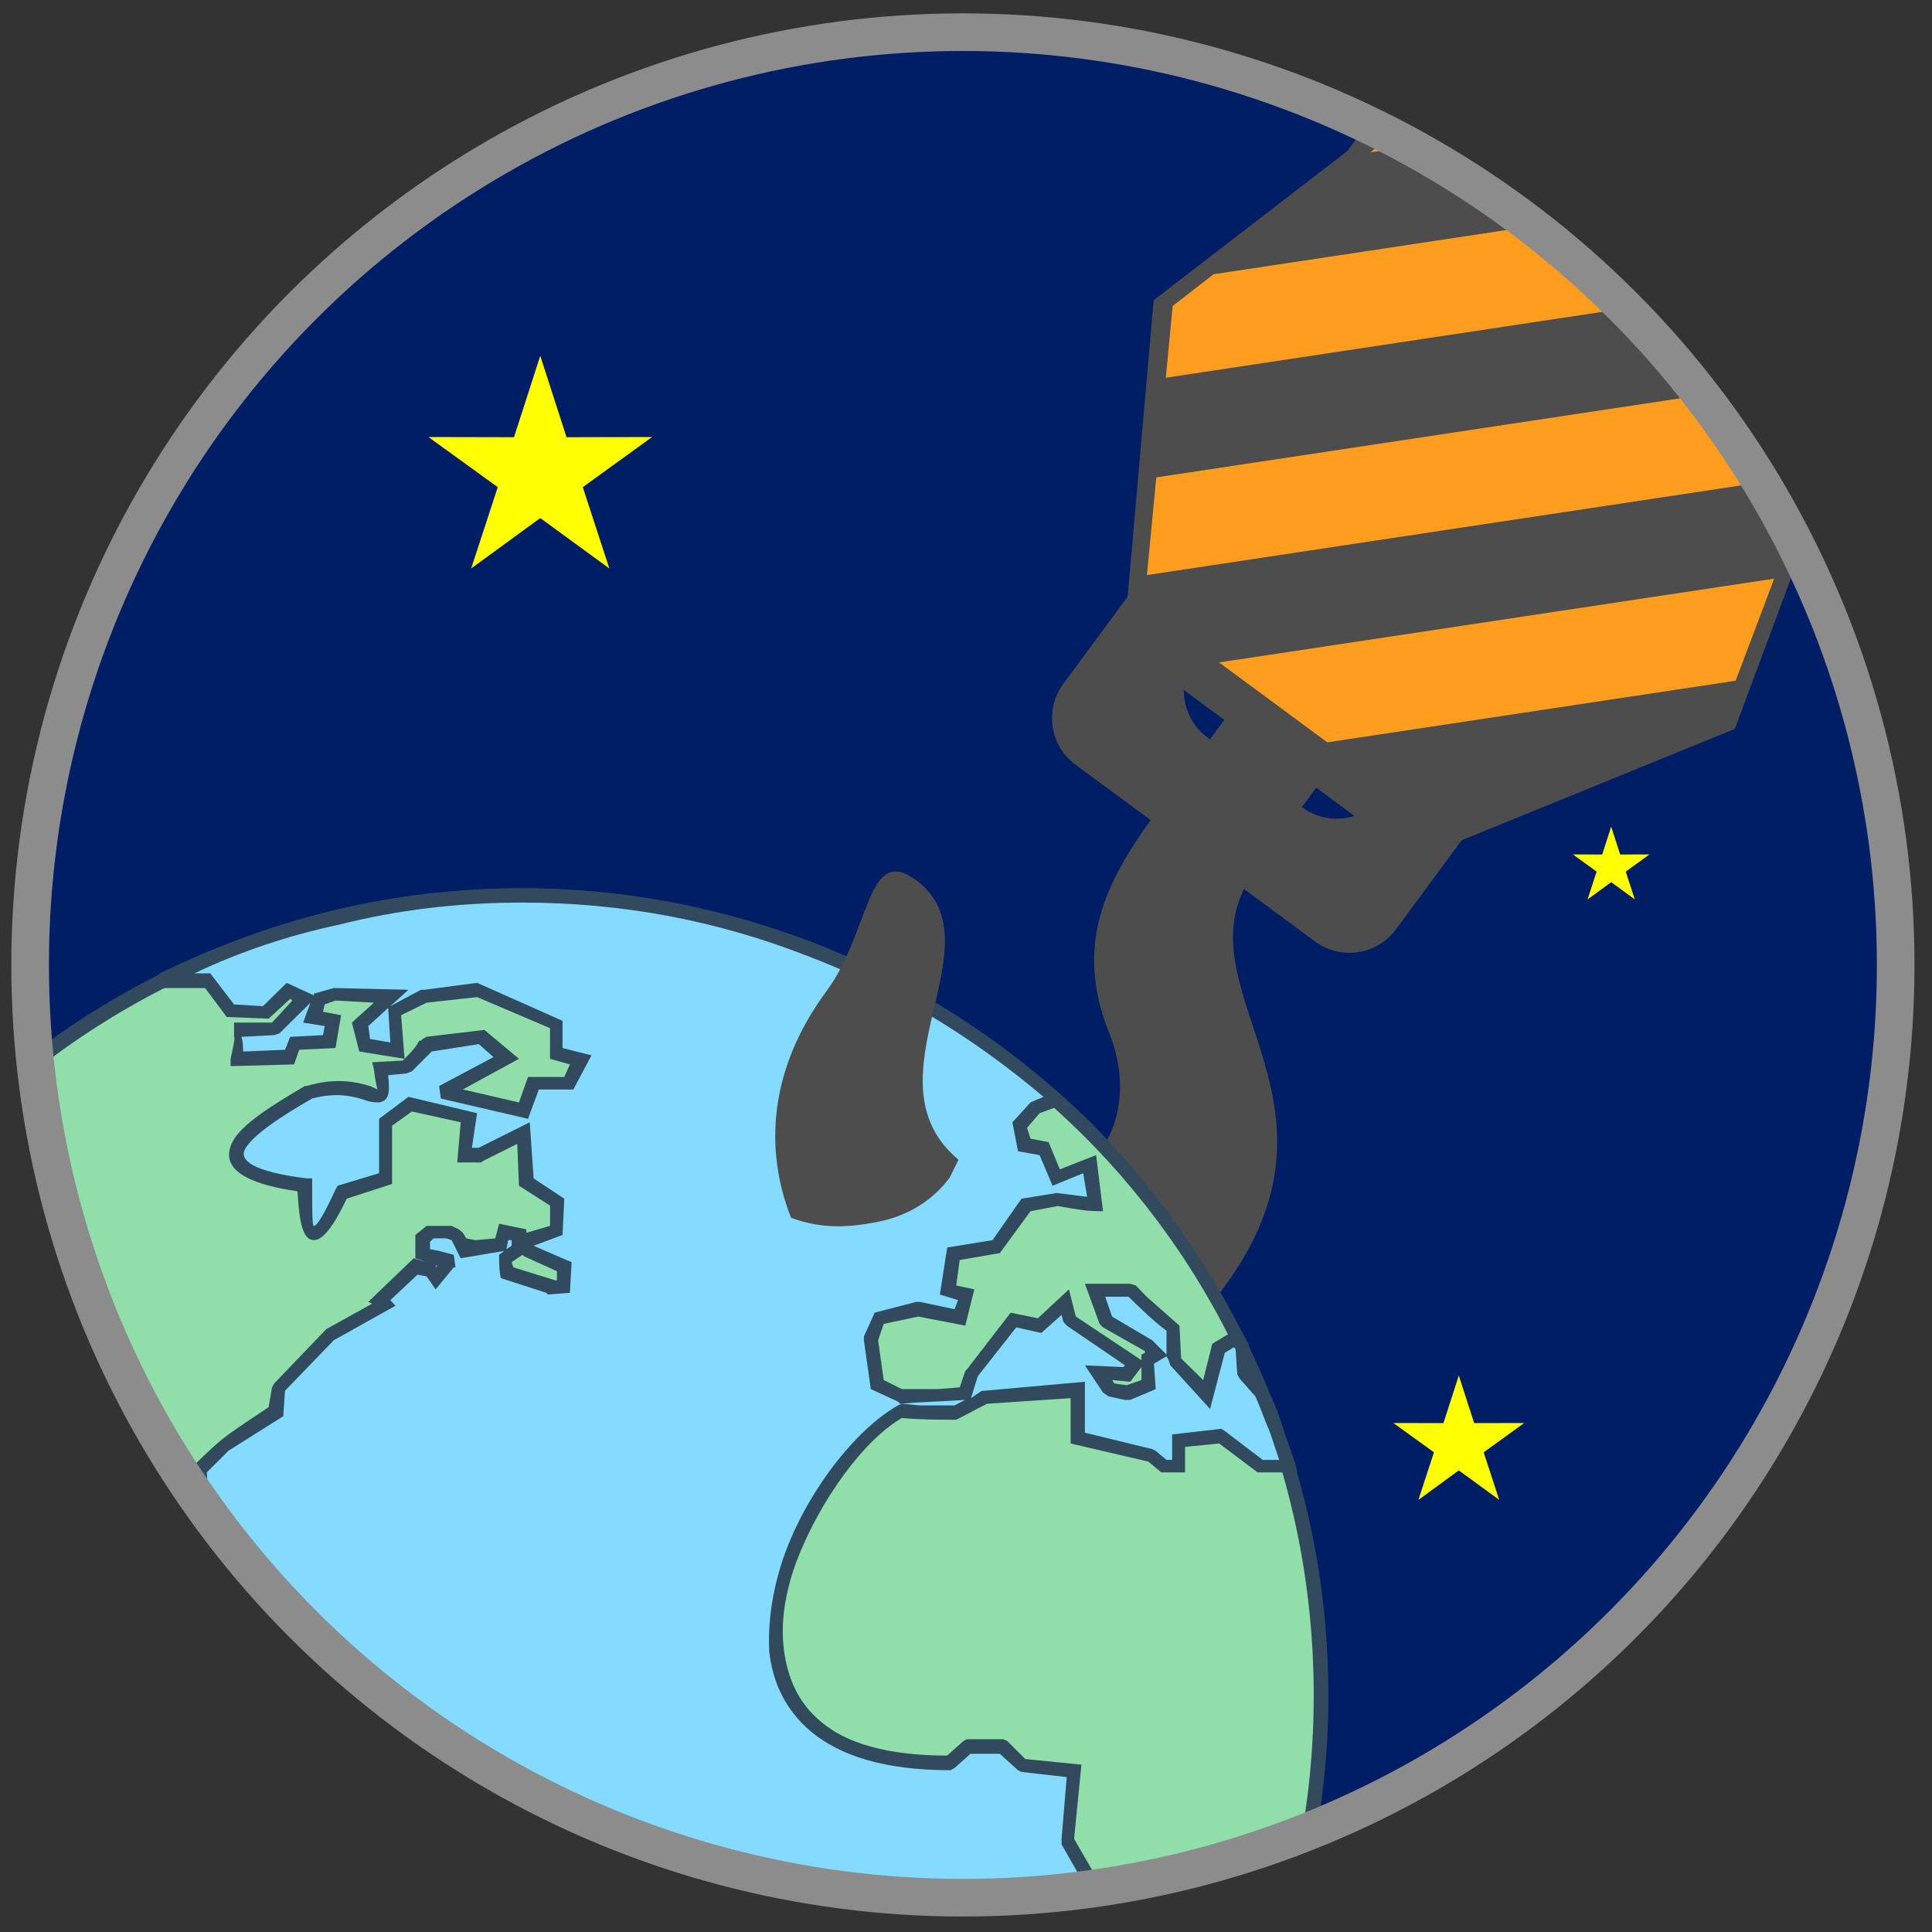 <svg id="eT9VLHb5slv1" xmlns="http://www.w3.org/2000/svg" xmlns:xlink="http://www.w3.org/1999/xlink" viewBox="0 0 192 192" shape-rendering="geometricPrecision" text-rendering="geometricPrecision" width="192" height="192">
	<rect x="0" y="0" width="192" height="192" fill="#333333" stroke="none"/>
	<g id="eT9VLHb5slv2" transform="matrix(1 0 0 1 214.84 185)" clip-rule="evenodd">
		<g id="eT9VLHb5slv3" transform="matrix(0.137 0 0 0.137 -213.714 -183.672)">
			<g id="eT9VLHb5slv4" clip-path="url(#eT9VLHb5slv23)" clip-rule="evenodd">
				<g id="eT9VLHb5slv5">
					<g id="eT9VLHb5slv6" clip-rule="evenodd">
						<rect id="eT9VLHb5slv7" width="1726.99" height="1726.99" rx="0" ry="0" transform="matrix(1 0 0 1 -157.73 -185)" clip-rule="evenodd" fill="rgb(0,30,102)" fill-rule="evenodd" stroke="none" stroke-width="1" />
						<polygon id="eT9VLHb5slv8" points="383.68,248.39 402.74,307.45 464.8,307.32 414.53,343.7 433.81,402.68 383.68,366.11 333.55,402.68 352.84,343.7 302.57,307.32 364.62,307.45" clip-rule="evenodd" fill="rgb(255,255,0)" fill-rule="evenodd" stroke="none" stroke-width="1" />
						<polygon id="eT9VLHb5slv9" points="1049.99,988.09 1061.14,1022.62 1097.42,1022.55 1068.02,1043.82 1079.3,1078.31 1049.99,1056.92 1020.68,1078.31 1031.95,1043.82 1002.56,1022.55 1038.84,1022.62" clip-rule="evenodd" fill="rgb(255,255,0)" fill-rule="evenodd" stroke="none" stroke-width="1" />
						<polygon id="eT9VLHb5slv10" points="1160.53,589.95 1167.05,610.16 1188.29,610.12 1171.08,622.57 1177.68,642.75 1160.53,630.24 1143.37,642.75 1149.97,622.57 1132.76,610.12 1154,610.16" clip-rule="evenodd" fill="rgb(255,255,0)" fill-rule="evenodd" stroke="none" stroke-width="1" />
						<path id="eT9VLHb5slv11" d="M1054.03,589.61L1246.8,511.01C1525.33,-236.57,1407.25,80.39,1408.37,77.39L1203.3,-73.88C1192.59,-65.63,1584.64,-367.6,836.7,208.45L818.32,417.68L855.97,471.85L957.52,545.57L1054.03,589.61ZM1384.59,113.83L1357.37,185.89L1384.59,113.83ZM1329.59,259.39L1302.37,331.44L1329.59,259.39ZM948.62,535.42L872.16,479.02L948.62,535.42Z" clip-rule="evenodd" fill="rgb(255,157,31)" fill-rule="evenodd" stroke="none" stroke-width="1" />
						<path id="eT9VLHb5slv12" d="M894.13,635.2L945.76,673.28C964.4,687.03,990.65,683.06,1004.4,664.43L1052.05,599.85L1250.2,519.05L1310.24,357.9L1520.62,72.73L1487.28,48.14L1362.8,216.87L1416.27,73.34L1205.48,-82.15L1088.39,8.02L1209.81,-156.57L1176.46,-181.16L969.16,99.84L828.65,208.05L809.77,423.11L763.1,486.38C749.35,505.01,753.32,531.27,771.96,545.03L826.41,585.19C793.84,630.92,770.85,675.86,796.36,739.56C828.07,818.72,758.24,884.29,691.56,835.09C612.96,777.11,718.9,675.04,656.2,628.78C620.47,602.42,623.62,665.47,591.13,709.5C451.45,898.85,742.56,1109.93,879.61,924.16C976.7,792.54,855.25,714.67,894.14,635.18ZM1097.28,14.17L1279.62,-13.35L1358.2,44.62L985.8,100.82L1097.28,14.17ZM842.42,212.3L872.07,189.25L1391.83,110.8L1363.85,184.86L837.45,264.32L842.42,212.29ZM823.76,407.46L830.53,336.6L1335.3,260.42L1307.32,334.48L823.76,407.46ZM869.53,526.57L867.55,525.11C856.27,516.79,850.41,503.9,850.55,490.88L879.88,512.52C876.46,517.18,872.99,521.89,869.53,526.58ZM954.66,528.81L876.06,470.83L1278.77,410.05L1250.79,484.11L954.65,528.8ZM936.2,575.76C939.78,570.91,943.24,566.22,946.56,561.71L974.31,582.19C961.92,586.16,947.86,584.37,936.58,576.05L936.2,575.77Z" clip-rule="evenodd" fill="rgb(77,77,77)" fill-rule="evenodd" stroke="none" stroke-width="1" />
						<path id="eT9VLHb5slv13" d="M370.75,640.02C690.78,640.02,950.06,899.3,950.06,1220.27C950.06,1540.3,690.78,1799.58,370.75,1799.58C49.78,1799.58,-209.5,1540.3,-209.5,1220.27C-209.5,899.3,49.78,640.02,370.75,640.02L370.75,640.02Z" clip-rule="evenodd" fill="rgb(144,223,170)" fill-rule="evenodd" stroke="none" stroke-width="1" />
						<g id="eT9VLHb5slv14" transform="matrix(0.5 0 0 0.5 401.457 854.698)" clip-rule="evenodd">
							<polygon id="eT9VLHb5slv15" points="1169.44,918.54 1115.58,946.7 1112.38,962.27 1253.78,916.88 1241.64,910.05" clip-rule="evenodd" fill="rgb(102,102,102)" fill-rule="evenodd" stroke="none" stroke-width="1" />
							<ellipse id="eT9VLHb5slv16" rx="100.86" ry="13.25" transform="matrix(0.139 -0.037 0.037 0.139 1193 974.503)" clip-rule="evenodd" fill="rgb(102,102,102)" fill-rule="evenodd" stroke="none" stroke-width="1" />
							<path id="eT9VLHb5slv17" d="M1177.36,894.64C1165.42,896.72,1151.26,904.64,1139.87,915.33C1130.57,924.22,1114.19,945.32,1115.57,946.7C1115.85,946.98,1123.9,944.48,1133.34,941.01C1161.52,931.01,1231.64,911.3,1239.41,911.3C1240.66,911.3,1241.63,910.74,1241.63,910.05C1241.63,908.52,1217.89,898.25,1209.56,896.17C1200.12,893.95,1184.99,893.26,1177.35,894.64Z" clip-rule="evenodd" fill="rgb(179,179,179)" stroke="none" stroke-width="1" />
							<path id="eT9VLHb5slv18" d="M1280.51,906.72C1226.09,915.61,1168.06,931.57,1110.16,953.78C1073.37,967.8,1061.01,974.6,1062.96,979.88C1064.21,982.94,1078.79,983.91,1102.8,982.24C1143.76,979.46,1165.69,978.91,1171.66,980.58C1176.66,981.97,1179.57,981.55,1195.26,977.53C1211.22,973.36,1214.14,972.12,1222.19,966.01C1227.19,962.26,1241.9,952.96,1254.82,945.32C1296.89,920.89,1307.85,912.69,1305.91,907.7C1305.35,906.17,1302.71,905.75,1294.52,905.89C1288.69,906.03,1282.44,906.45,1280.5,906.73ZM1195.13,974.61C1181.66,978.08,1178.61,978.64,1182.22,976.55C1185.69,974.47,1198.88,971.14,1203.46,971.28C1205.82,971.28,1202.35,972.67,1195.13,974.61Z" clip-rule="evenodd" fill="rgb(179,179,179)" stroke="none" stroke-width="1" />
						</g>
						<path id="eT9VLHb5slv19" d="M370.75,634.7C531.39,634.7,677.63,700.46,784.1,805.67C889.32,912.45,955.39,1058.37,955.39,1220.27C955.39,1380.91,889.32,1528.4,784.1,1633.62C677.63,1740.09,531.39,1804.59,370.75,1804.59C208.86,1804.59,62.93,1740.08,-43.85,1633.62C-149.06,1528.4,-214.82,1380.91,-214.82,1220.27C-214.82,1058.38,-149.06,912.45,-43.85,805.67C62.93,700.45,208.86,634.7,370.75,634.7L370.75,634.7ZM777.52,813.82C672.31,709.54,528.89,645.04,370.75,645.04C211.68,645.04,68.25,709.55,-35.71,813.82C-139.67,917.47,-204.18,1061.2,-204.18,1220.28C-204.18,1378.42,-139.67,1523.09,-35.71,1627.05C68.25,1731.01,211.67,1795.52,370.75,1795.52C528.89,1795.52,672.31,1731.01,777.52,1627.05C881.48,1523.09,944.74,1378.42,944.74,1220.28C944.74,1061.21,881.49,917.47,777.52,813.82L777.52,813.82Z" clip-rule="evenodd" fill="rgb(50,74,94)" fill-rule="evenodd" stroke="none" stroke-width="1" />
						<path id="eT9VLHb5slv20" d="M826.37,1046.79C830.13,1049.3,834.2,1051.8,836.7,1054.62L847.35,1054.62L847.35,1034.89C856.43,1034.89,867.08,1033.32,877.73,1032.07C886.81,1039.9,897.46,1046.79,906.54,1054.62L926.27,1054.62C920.95,1036.15,914.37,1017.67,907.8,1000.45C902.48,996.69,898.72,991.37,894.65,987.3C893.4,980.72,893.4,974.15,892.14,967.57C892.14,965.06,890.89,962.56,889.32,960.99C884.31,962.56,880.24,965.06,874.91,967.57C872.4,979.47,869.59,990.12,867.08,1001.7C859.25,993.87,851.42,984.79,843.28,976.96L843.28,953.16C835.45,947.84,827.62,941.26,821.05,934.68C818.23,932.17,814.47,929.36,811.66,926.85L786.61,926.85C789.43,933.43,791.93,941.26,794.75,949.08C805.08,955.66,815.73,960.98,826.38,966.3C827.63,968.81,828.89,970.37,831.39,972.87C828.88,974.13,826.38,974.13,824.81,975.38L824.81,993.85C819.8,996.67,814.48,997.92,809.15,1000.43C805.08,999.18,801.32,999.18,796,997.92C793.49,993.85,790.68,990.09,788.17,986.02C796,986.02,802.57,987.27,809.15,987.27C811.66,984.76,813.22,981.95,815.72,979.44C800.06,968.79,784.09,958.46,768.44,947.81C766.88,944.05,765.62,938.73,764.37,934.66C757.79,939.98,752.47,946.56,745.89,951.88C739.32,950.62,732.74,949.06,726.16,947.81C717.08,960.96,706.43,972.86,697.35,986.01C694.53,991.33,693.28,996.66,692.03,1000.42C685.45,1001.67,678.88,1001.67,672.3,1003.24L644.74,1003.24C639.42,1000.42,634.09,997.92,628.77,995.1C626.27,984.77,624.7,972.86,623.45,962.53C624.71,957.21,627.52,951.88,628.77,946.56C639.42,944.05,648.5,942.49,657.89,939.98C668.22,942.49,677.62,944.05,687.95,946.56C689.2,941.24,690.77,934.66,692.02,929.34C687.95,928.09,682.62,926.83,678.87,926.83C680.12,917.44,681.38,908.36,684.19,899.28C693.27,897.71,703.92,896.46,714.25,895.21C722.39,884.56,728.97,874.23,736.8,863.58C743.38,862.33,751.2,862.33,759.03,861.07C765.61,861.07,772.18,862.32,778.76,863.58L786.59,863.58C785.34,854.5,784.08,843.85,782.83,834.77C773.43,837.28,765.61,841.35,757.78,843.85C755.27,837.27,751.2,830.7,748.7,822.87C744.63,822.87,739.31,821.62,733.98,821.62C733.98,816.3,732.73,810.97,731.47,805.65C735.54,801.89,739.3,797.82,743.37,793.75C748.69,791.24,752.45,789.99,757.77,788.74C655.06,696.36,519.47,640,370.73,640C276.16,640,187.86,662.23,110.2,701.69L143.08,701.69C148.4,708.27,153.73,716.09,159.05,722.67C166.88,724.24,175.96,724.24,185.35,725.49C190.67,720.17,195.68,714.84,201.01,709.52C205.08,711.09,208.84,713.59,212.91,714.84C205.08,722.67,198.5,729.25,190.67,737.39L161.55,737.39C162.8,737.39,164.06,758.37,164.06,758.37C177.21,758.37,189.11,757.11,201.01,757.11C202.26,754.29,203.83,750.54,205.08,747.72C214.16,746.47,221.99,746.47,231.38,745.21C231.38,741.14,232.63,736.13,233.89,730.81C228.57,729.24,223.56,729.24,218.23,727.99C220.74,724.23,221.99,718.91,223.55,714.84C227.31,713.59,231.38,712.34,235.14,711.08C248.29,712.34,261.44,712.34,274.91,713.59C268.02,720.16,260.19,726.74,253.62,733.31C253.62,738.63,254.87,743.96,256.44,748.97C264.27,750.54,272.1,750.54,279.93,751.79C278.68,742.4,278.68,733.31,278.68,724.23C285.26,720.16,293.09,716.09,299.66,712.33C312.81,711.07,325.96,709.51,339.12,708.26C357.59,716.09,376.07,725.48,394.54,733.31L394.54,754.29C401.12,755.54,407.69,758.36,413.01,759.61C410.19,764.93,407.69,770.26,403.62,776.83L378.88,776.83C376.06,782.15,373.56,788.73,370.74,795.3C352.27,791.23,332.54,785.9,312.81,782.15C328.78,774.01,343.19,766.18,358.84,757.1C352.26,753.03,347.25,747.71,341.93,742.39C328.78,743.95,315.63,746.46,302.48,747.71C301.23,748.96,299.66,750.53,298.41,751.78L298.41,751.78L298.41,751.78C294.65,755.54,290.58,759.61,286.51,763.68C279.93,764.93,273.36,764.93,268.03,764.93C274.92,805.64,260.2,768.69,215.42,783.41C172.2,808.46,126.17,837.27,212.91,850.42C212.91,897.7,220.74,893.95,239.21,855.74C249.86,851.67,260.19,847.91,272.09,845.09L272.09,804.38C277.41,800.62,282.74,795.3,289.31,791.23C303.72,793.74,318.12,797.81,331.27,800.63C331.27,809.71,330.02,818.79,328.77,828.19L340.67,828.19C351,822.87,361.65,817.54,372.3,812.22C372.3,824.12,372.3,836.02,373.55,847.92C381.38,852.93,387.95,857,395.78,862.32L395.78,883.3C387.95,884.55,380.12,887.37,373.55,889.88C373.55,892.7,374.8,895.2,374.8,897.71C383.88,901.78,392.02,905.85,401.1,909.61L401.1,924.33L393.27,924.33L393.27,924.33C381.37,920.26,370.72,917.44,358.83,913.68C358.83,909.61,358.83,907.1,357.58,903.03L357.58,903.03C361.65,900.53,364.15,899.28,368.23,896.46L368.23,886.13C364.16,886.13,360.4,884.56,357.58,883.31C356.33,887.38,356.33,889.89,355.07,892.71C348.49,893.96,343.17,895.22,336.59,895.22L335.34,895.22L335.34,896.47L328.77,896.47C325.95,893.96,324.7,889.89,323.45,886.14C320.94,886.14,319.38,884.57,316.87,883.32L303.72,883.32C302.47,886.14,299.65,887.39,298.4,888.64L298.4,899.29C302.47,900.54,304.98,901.79,309.05,903.04C312.8,904.3,316.88,904.3,320.95,904.3C319.38,905.87,318.13,905.87,318.13,905.87C314.37,909.62,311.56,913.7,307.8,917.45C306.24,914.94,304.98,913.69,303.73,911.19C299.66,911.19,297.15,909.62,293.08,909.62C285.25,917.45,276.17,925.59,266.77,933.42C268.02,934.67,269.59,935.93,270.84,937.18C257.69,944.07,244.54,951.9,231.39,958.47C219.49,971.62,206.34,984.77,194.44,996.67C193.19,1003.25,193.19,1008.57,191.93,1013.58C180.03,1021.72,166.88,1030.8,154.98,1038.63C148.4,1043.95,143.08,1050.53,136.51,1057.1C136.51,1069,137.76,1080.9,137.76,1094.05C129.93,1089.98,122.1,1085.91,112.71,1082.15L112.71,1059.6L43.19,1059.6C30.04,1066.18,18.14,1072.75,6.24,1079.33C0.92,1088.73,-4.41,1097.81,-9.42,1108.45C-12.24,1116.28,-14.74,1124.11,-16,1130.68C-13.49,1138.82,-9.42,1146.65,-5.67,1154.48C3.72,1155.73,12.8,1155.73,23.45,1157.3C37.85,1147.9,53.51,1137.26,68.23,1126.92C69.49,1132.24,70.74,1137.25,73.24,1142.58C68.23,1150.41,62.91,1159.8,58.84,1168.89C70.74,1170.14,82.64,1172.96,93.29,1174.21C94.54,1192.68,95.79,1209.6,97.04,1228.07C112.7,1230.89,128.67,1233.39,144.32,1236.21C193.17,1180.79,260.18,1212.41,302.46,1258.45C303.71,1258.45,304.97,1258.45,304.97,1259.7C381.38,1296.65,327.52,1301.97,398.6,1329.53L451.21,1329.53C456.22,1337.36,461.54,1346.75,466.87,1354.58C474.7,1357.09,482.84,1359.9,490.67,1362.41C489.42,1368.99,487.85,1376.82,485.35,1383.39C477.52,1394.04,468.13,1404.68,460.3,1416.27C457.79,1440.07,454.98,1463.87,452.47,1488.92C444.64,1493.93,438.06,1500.51,429.92,1505.83L395.79,1505.83C392.03,1512.41,387.96,1518.98,383.89,1525.56C386.71,1537.46,389.21,1550.61,392.03,1562.51C380.13,1578.17,366.98,1594.14,355.08,1611.36C351.01,1617.94,347.25,1625.76,343.18,1632.34C331.28,1638.92,319.38,1644.24,307.79,1649.25C299.65,1650.82,291.82,1652.07,283.99,1653.32C283.99,1657.39,282.74,1659.9,282.74,1663.97C288.06,1665.22,294.64,1666.48,299.65,1667.72C298.4,1671.79,298.4,1675.55,297.14,1678.37C291.82,1683.69,288.06,1687.45,282.74,1692.78C285.25,1696.85,289.31,1700.61,291.82,1704.68L309.04,1704.68C309.04,1708.75,309.04,1713.76,307.78,1717.83C306.22,1723.15,304.96,1726.91,303.71,1732.23C303.71,1735.05,302.46,1738.81,302.46,1742.88C310.29,1750.71,319.37,1757.29,328.76,1765.12C327.51,1769.19,325.94,1772.95,324.69,1775.77L289.3,1775.77C277.4,1765.12,265.5,1754.79,253.6,1744.14C244.52,1728.48,235.13,1712.51,226.04,1695.6C227.29,1680.88,228.55,1665.23,230.11,1649.25C223.53,1640.17,215.39,1631.09,208.82,1621.69C211.64,1606.03,214.14,1590.06,216.96,1574.41C212.89,1573.16,208.82,1571.59,205.06,1570.34L205.06,1467.63C205.06,1467.63,169.36,1441.33,168.11,1441.33C165.61,1441.33,149.64,1436.32,149.64,1436.32C148.39,1431,147.14,1424.42,145.88,1417.85C131.16,1398.12,115.51,1379.65,101.1,1359.92C102.35,1353.35,103.61,1346.77,104.86,1340.19C106.11,1329.54,106.11,1317.64,106.11,1307.31C116.76,1299.17,127.4,1291.34,137.74,1284.76C136.49,1271.61,135.23,1259.71,133.98,1247.81C118.01,1246.56,103.6,1245.3,87.95,1244.06C76.05,1230.91,64.15,1216.5,52.25,1203.35C43.17,1200.53,35.03,1198.03,25.95,1195.21C20.63,1195.21,15.3,1193.96,10.29,1192.7C10.29,1187.38,11.54,1183.31,11.54,1178.3C4.96,1177.05,-1.61,1175.48,-9.44,1175.48L-9.44,1183.31C-26.66,1179.55,-43.89,1174.23,-60.8,1170.16C-68.94,1159.83,-75.52,1149.18,-82.09,1138.85C-79.27,1133.53,-76.77,1128.2,-73.95,1122.88C-84.6,1105.97,-96.5,1090,-106.83,1074.34C-108.4,1062.44,-110.9,1050.54,-112.15,1038.64L-126.55,1038.64C-124.05,1050.54,-122.79,1062.44,-121.54,1072.77C-113.4,1084.67,-106.82,1096.57,-98.99,1108.47C-98.99,1113.79,-100.24,1117.55,-101.81,1122.87C-108.39,1121.62,-114.96,1120.36,-119.97,1119.11C-128.11,1105.96,-137.19,1092.49,-145.02,1078.09L-145.02,1030.81C-153.16,1026.74,-160.99,1022.98,-170.07,1018.91L-170.07,1007.01C-195.12,1072.77,-209.53,1145.42,-209.53,1220.26C-209.53,1540.29,49.75,1799.26,370.72,1799.26C556.41,1799.26,722.38,1712.52,827.59,1576.93L827.59,1558.45C819.76,1548.12,813.19,1537.47,805.04,1527.14L805.04,1479.54C798.46,1472.97,793.14,1467.64,788.13,1462.63C786.56,1455.74,786.56,1449.48,785.31,1441.34C793.14,1428.19,801.28,1413.78,807.86,1399.38C794.71,1374.33,780.3,1350.53,765.59,1325.48C768.41,1308.57,769.66,1291.35,770.91,1275.69C757.76,1274.44,745.86,1272.87,732.71,1271.62C728.95,1266.3,723.63,1260.97,719.56,1257.22L693.25,1257.22C692,1258.47,689.18,1260.98,686.68,1262.54C685.43,1265.04,682.61,1267.86,681.36,1269.11C469.68,1269.11,572.08,1054.61,645.97,1013.59C649.73,1013.59,653.8,1014.84,659.12,1014.84L685.42,1014.84C692,1011.08,698.57,1007.01,706.4,1004.51C728.95,1001.69,751.18,1000.44,773.41,999.19L773.41,1033.32C790.63,1037.39,809.11,1042.71,826.33,1046.78L826.33,1046.78Z" clip-rule="evenodd" fill="rgb(132,219,255)" fill-rule="evenodd" stroke="none" stroke-width="1" />
						<path id="eT9VLHb5slv21" d="M830.12,1042.72L837.95,1049.3L842.02,1049.3L842.02,1030.83L877.72,1026.76L880.22,1028.33L907.78,1049.31L919.68,1049.31L913.1,1029.58C909.03,1020.19,906.53,1012.36,902.45,1003.28L890.86,990.13L889.3,987.31L888.05,968.84L886.79,967.59L880.21,971.66L869.56,1012.37L840.75,980.74L839.5,976.98L837.94,974.16L828.86,979.48L830.11,997.96L811.64,1005.79L807.88,1005.79L795.98,1003.28L791.91,1000.46L778.76,980.73L806.63,981.98L807.88,980.73L765.61,951.92L763.1,949.1L761.85,944.09L747.13,957.24L728.97,953.17L701.1,988.55L696.09,1004.52L703.92,999.2L705.17,999.2L778.76,992.62L778.76,1029.57L827.61,1041.47L830.12,1042.72ZM834.19,1058.38L824.79,1050.55L768.42,1037.4L768.42,1004.52L707.67,1008.59L687.94,1018.92L685.43,1020.17C671.02,1020.17,660.38,1020.17,645.97,1018.92C618.42,1034.89,586.79,1078.1,569.57,1122.88C561.74,1144.17,557.67,1166.41,560.49,1187.39C563,1207.12,570.82,1225.59,586.79,1238.75C604.95,1254.72,635.33,1263.8,678.85,1263.8L690.75,1253.15L693.25,1251.9L719.56,1251.9L722.38,1253.15L735.53,1266.3L776.24,1270.37L770.92,1324.23L814.45,1399.38L790.65,1442.59L791.9,1459.81L810.38,1477.03L810.38,1525.57L831.67,1554.69L832.92,1558.45L832.92,1576.93L831.67,1579.75C777.5,1649.27,706.41,1707.2,626.25,1745.4C549.84,1783.6,461.54,1804.58,370.73,1804.58C208.84,1804.58,62.91,1740.07,-43.87,1633.61C-149.08,1528.39,-214.84,1380.9,-214.84,1220.26C-214.84,1182.06,-210.77,1145.42,-204.19,1109.72C-197.61,1074.33,-187.28,1038.64,-174.13,1004.5L-164.74,1007.01L-164.74,1016.41L-139.69,1028.31L-139.69,1076.85L-117.46,1115.05L-105.56,1116.3L-104.31,1109.72L-125.29,1075.59L-126.54,1074.34L-131.86,1033.32L-108.37,1033.32L-101.79,1073.09L-67.35,1122.88L-76.74,1137.29L-58.27,1166.41L-13.49,1177.06L-13.49,1168.92L18.14,1174.24L15.32,1188.64C28.78,1191.46,39.12,1193.96,53.52,1198.04L55.08,1199.29L90.47,1238.75L137.75,1242.82L143.07,1287.6L111.44,1309.84C110.19,1332.07,110.19,1338.96,106.43,1359.94L149.64,1413.8L150.89,1416.62L153.71,1432.28L168.11,1436.35C172.18,1436.35,207.57,1463.91,207.57,1463.91L210.39,1465.16L210.39,1566.62L223.54,1570.38L214.14,1620.48L233.87,1645.53L235.12,1649.6L231.36,1695.63L257.66,1741.66L290.54,1770.47L320.92,1771.72L322.17,1766.71L297.12,1744.16C298.37,1731.01,298.37,1729.76,303.7,1717.86L303.7,1710.03L289.29,1708.78L276.14,1692.81L293.05,1675.9L293.05,1671.83L277.39,1666.51L278.64,1649.6L306.2,1645.53L339.08,1628.31C355.05,1600.76,366.95,1587.6,386.68,1561.3L378.85,1527.17L380.1,1523.1L392,1500.87L427.39,1502.12L448.37,1486.15L454.95,1415.07L456.52,1412.56L481.26,1380.93L484.08,1366.53L465.61,1359.95L463.1,1357.13L448.38,1334.89L398.59,1333.64L397.02,1333.64C359.13,1319.24,355.06,1311.09,349.74,1300.76C344.42,1291.37,339.41,1282.28,303.71,1263.81L301.2,1262.56L299.63,1260.99C294.62,1255.98,289.3,1251.91,283.97,1246.58C264.25,1229.67,242.01,1217.77,219.46,1213.7C197.23,1209.94,175.93,1213.7,156.21,1232.17C153.7,1234.68,150.89,1237.49,148.38,1240L147.13,1241.25L91.7,1232.17L89.2,1178.31L51,1172.99L66.66,1141.36L65.41,1134.79L25.95,1161.09L21.88,1162.34L-9.43,1158.58L-21.33,1133.53L-21.33,1130.71L-14.75,1105.97L0.91,1076.85L3.73,1074.34L40.37,1055.87L43.19,1055.87L118.03,1055.87L118.03,1078.1L132.75,1086.24L131.18,1054.61C154.98,1030.81,157.48,1030.81,186.61,1011.08L189.12,996.67L190.68,993.85L227.32,955.65L228.57,954.4L261.76,935.93L258.94,934.68L291.82,903.05L301.22,905.87L293.08,903.05L293.08,886.14L301.22,879.56L303.73,879.56L316.88,879.56L319.39,879.56L324.71,882.07L327.53,884.57L330.04,888.64L330.04,888.64L336.61,889.89L351.02,888.64L353.84,877.99L373.57,882.06L373.57,884.56L390.79,879.55L390.79,864.83L368.24,850.43L366.99,820.05L343.19,831.95L340.68,833.52L323.46,833.52L325.97,804.4L290.58,796.57L276.18,806.9L276.18,849.17L243.3,859.82C233.91,879.55,226.08,889.88,219.5,889.88C211.67,889.88,208.85,877.98,207.6,854.49C162.82,847.92,152.49,834.76,160.32,818.79C166.89,805.64,190.69,791.23,212.93,778.08L214.18,778.08C236.73,771.5,251.13,775.57,260.21,778.08C263.03,779.33,265.53,780.59,265.53,780.59C265.53,779.34,264.28,776.83,263.03,766.18L261.77,760.86L284,759.61C289.32,754.29,293.08,750.53,295.9,745.2L297.15,745.2L298.4,743.95L301.22,742.39L343.18,737.38L368.23,758.36L327.52,780.59L368.23,789.98L374.81,771.51L401.11,771.51L405.18,762.43L390.77,758.36L390.77,736.13L337.85,713.58L301.21,717.65L282.74,726.73L285.25,758.36L252.37,753.04L247.05,732.06L263.02,717.65L235.15,716.08L227.32,718.9L226.07,724.22L239.22,726.73L235.15,750.53L208.85,751.78L205.09,762.43L159.06,763.68L159.06,758.36C159.06,758.36,162.82,742.39,161.57,742.39L161.57,732.06L189.13,732.06L203.85,716.09L202.28,714.84L186.62,729.25L156.24,728L140.58,707.02L110.2,707.02L107.69,696.37C148.4,676.64,190.67,660.99,235.14,650.34C278.67,640.01,323.45,634.68,370.73,634.68C444.63,634.68,514.46,649.08,578.66,672.88C647.23,699.18,707.67,737.39,760.59,784.67L767.16,789.99L745.87,797.82L736.79,808.47L739.3,816.3L752.45,818.81L760.59,838.54L786.89,828.21L791.9,868.92C778.75,868.92,773.74,867.67,759.02,865.16L739.29,868.92L717.05,899.3L687.93,904.31L685.42,922.78L698.57,925.6L692,951.91L657.87,945.33L632.82,950.65L628.75,962.55L632.82,991.36L645.97,997.94L672.28,997.94L687.94,996.68L692.01,984.78L693.26,983.53L724.89,942.51L744.62,946.58L767.17,925.6L772.18,945.33L819.78,976.96L819.78,972.89L822.29,971.64L822.29,970.39L791.91,953.17L789.41,950.66L778.76,921.54L811.64,921.54L815.71,922.79L823.54,930.93L847.34,951.91L848.59,975.71L864.56,991.37L871.14,965.07L890.87,953.17L897.45,965.07L897.45,966.32L899.96,984.79L911.86,997.94L911.86,999.19C915.61,1007.02,919.69,1016.41,922.19,1025.49C925.01,1034.89,929.08,1043.97,931.59,1053.05L932.84,1058.37L906.54,1058.37L904.03,1058.37L876.16,1037.39L851.42,1039.9L851.42,1058.37L836.7,1058.37L834.19,1058.37L834.19,1058.37ZM837.95,972.89L837.95,955.67C827.62,947.84,819.79,940.01,810.39,930.93L793.48,930.93L798.49,945.34L827.61,962.56L828.86,963.81L837.94,972.89ZM819.79,991.37L819.79,981.97L811.65,992.62L798.5,991.37L800.07,993.88L809.15,995.13L819.8,991.37ZM692.03,1005.77C674.81,1007.02,662.91,1007.02,644.75,1008.59L643.18,1007.02L623.45,997.94L618.44,962.55L618.44,959.73L626.27,942.51L656.33,934.68L659.15,934.68L684.2,940L686.71,933.42L673.56,929.35L678.88,895.22L711.76,889.9L732.74,859.84L757.79,855.77L759.04,855.77L778.77,858.28L780.34,858.28L777.52,841.37L755.29,850.45L745.89,828.22L730.23,825.4L726.16,804.42L739.31,790.01L742.13,788.76L748.7,785.94C697.34,742.42,639.42,707.03,576.16,683.23C511.65,658.18,443.39,645.03,370.74,645.03C324.71,645.03,279.93,650.35,237.97,661C201.02,668.83,165.64,680.73,132.76,696.38L144.34,696.38L161.56,718.93L182.54,720.18L199.76,703.27L219.49,712.35L219.49,711.09L233.9,707.02L235.15,707.02L288.07,708.27L274.92,720.17L297.15,708.27L299.66,708.27L337.86,703.26L340.68,704.51L399.86,730.81L399.86,750.54L420.84,755.86L407.69,780.6L382.64,780.6L374.81,801.89L311.56,787.17L310.31,778.09L349.76,757.11L339.11,747.72L304.98,753.04L290.57,767.44L286.5,769.01L273.35,770.26C274.92,784.66,273.35,788.73,266.77,789.99C264.27,789.99,261.76,789.99,257.69,788.74C249.86,785.92,236.71,782.17,218.23,787.17C197.25,799.07,174.7,813.79,169.38,824.12C165.62,831.95,174.7,840.09,214.16,845.1L218.23,845.1L218.23,850.42C218.23,870.15,218.23,879.54,219.48,879.54C221.99,879.54,227.31,870.15,235.14,853.24L236.7,850.42L266.76,841.34L266.76,801.89L288.05,785.92L337.84,797.82L334.09,822.87L339.1,822.87L376.05,804.4L378.87,845.11L401.1,859.83L399.85,886.13L378.87,893.96C378.87,893.96,402.36,904.29,406.42,905.86L405.17,928.09L389.2,929.34L387.95,928.09L355.07,917.44C353.82,912.43,353.82,905.86,353.82,900.53L357.58,897.71L325.95,903.03L319.37,889.88L315.61,888.63L306.22,888.63L303.71,891.14L303.71,896.46L310.29,897.71L320.94,900.53L322.19,909.61L320.94,909.61L307.79,925.58L301.22,916.19L294.64,914.94L274.91,933.41L278.67,937.48L233.89,962.53L198.5,999.17L197.25,1017.64L157.48,1042.69L141.82,1058.35L144.32,1101.88L107.68,1084.66L107.68,1064.93L43.17,1064.93L10.29,1082.15L-5.68,1109.71L-11,1130.69L-2.86,1149.16L21.88,1151.98L71.98,1119.1L77.3,1141.33L77.3,1144.15L66.65,1165.13L98.28,1170.45L102.35,1224.31L143.06,1230.89L148.38,1225.57C170.62,1204.59,195.66,1199.27,220.72,1203.34C245.77,1207.1,269.57,1221.5,290.55,1238.73C295.87,1244.05,301.2,1249.38,306.21,1254.7L307.77,1254.7C347.23,1274.43,353.8,1286.01,359.13,1295.41C362.89,1304.49,366.96,1311.07,399.84,1324.22L453.7,1324.22L470.92,1350.52L495.97,1358.35L490.65,1384.97L489.4,1386.22L465.6,1417.85L457.77,1491.44L432.72,1509.91L429.9,1511.16L398.59,1511.16L389.19,1525.57L397.02,1563.77L358.82,1613.87L347.23,1634.85L344.41,1637.67L309.03,1654.58L307.77,1654.58L288.04,1657.4L288.04,1659.91L304.95,1663.98L302.44,1679.64L301.19,1682.15L289.29,1692.8L294.61,1699.38L314.34,1699.38L312.77,1719.1L312.77,1720.35L309.02,1733.5L307.76,1740.08L334.07,1762.63L328.75,1781.1L289.29,1781.1L285.22,1779.85L249.83,1748.22L249.83,1746.97L221.96,1698.12L220.71,1695.61L224.78,1650.83L203.8,1622.96L211.63,1576.93L199.73,1574.42L199.73,1470.46L168.1,1446.66C164.03,1446.66,148.37,1441.34,148.37,1441.34L145.86,1441.34L141.79,1419.11L95.76,1361.18L99.52,1338.94L102.34,1304.5L132.72,1282.26L128.65,1251.89L87.94,1249.38L83.87,1246.56L49.74,1207.11L25.94,1200.53L4.96,1196.77L6.21,1182.05L-4.44,1180.8L-4.44,1190.19L-62.37,1175.47L-66.13,1172.96L-88.68,1138.83L-79.28,1122.86L-110.91,1076.83L-112.16,1075.58L-117.48,1043.95L-119.99,1043.95L-117.48,1071.5L-95.25,1105.95L-93.68,1109.71L-97.75,1128.18L-124.06,1124.11L-149.11,1080.9L-149.11,1078.08L-149.11,1034.87L-170.09,1024.22C-180.74,1053.03,-188.57,1082.15,-195.14,1112.21C-201.71,1146.65,-204.22,1183.61,-204.22,1220.24C-204.22,1378.38,-140.02,1523.05,-35.75,1627.01C68.21,1730.97,211.63,1795.48,370.71,1795.48C460.27,1795.48,545.76,1774.5,622.16,1737.55C701.07,1698.1,769.65,1642.67,822.26,1574.4L822.26,1560L801.28,1530.88L800.03,1527.12L800.03,1480.77L784.06,1465.11L782.81,1462.6L781.56,1442.87L781.56,1440.05L802.54,1399.34L761.83,1328.26L761.83,1324.19L765.59,1279.41L732.71,1275.65L730.2,1274.4L717.05,1262.5L695.76,1262.5L684.17,1272.83L681.35,1274.4C632.81,1274.4,601.19,1263.75,580.21,1246.53C561.74,1230.87,552.34,1211.15,549.84,1188.6C548.59,1166.37,552.34,1142.57,560.49,1119.08C577.4,1071.48,613.1,1026.7,643.16,1009.8L645.98,1008.55L659.13,1009.8L684.18,1009.8L692.01,1005.73ZM217,717.68L194.45,739.91L190.69,741.16L166.89,742.42C168.14,746.49,168.14,750.56,168.14,753.07L198.52,751.82L202.28,742.43L226.08,741.17L227.33,734.6L211.67,732.09L216.99,717.68ZM273.36,721.44L258.96,734.59L260.21,743.98L274.93,746.49L273.36,721.44ZM372.31,901.81L370.74,900.56L362.91,905.88L364.16,909.63L394.54,919.03L395.79,919.03L395.79,912.45L372.3,901.8ZM359.16,896.49L362.92,893.98L362.92,889.91L360.41,889.91L359.16,896.49ZM307.8,908.39L304.98,907.14L307.8,908.39L307.8,909.64L309.06,908.39L307.8,908.39Z" clip-rule="evenodd" fill="rgb(50,74,94)" fill-rule="evenodd" stroke="none" stroke-width="1" />
						<path id="eT9VLHb5slv22" d="M687.08,831.59C617.14,773.08,717.64,674.15,656.19,628.82C620.46,602.46,623.61,665.5,591.12,709.54C549.45,766.03,546.13,824.43,565.62,873.65C589.15,882.52,609.99,880.22,627.67,876.8C638.94,874.62,662.81,868.45,680.6,844.63L687.08,831.59Z" clip-rule="evenodd" fill="rgb(77,77,77)" fill-rule="evenodd" stroke="none" stroke-width="1" />
					</g>
				</g>
				<clipPath id="eT9VLHb5slv23">
					<path id="eT9VLHb5slv24" d="M690.27,10.13C1065.9,10.13,1370.41,314.64,1370.41,690.27C1370.41,1065.9,1065.9,1370.41,690.27,1370.41C314.64,1370.41,10.13,1065.9,10.13,690.27C10.13,314.64,314.64,10.13,690.27,10.13Z" clip-rule="evenodd" fill="rgb(0,0,0)" fill-rule="evenodd" stroke="none" stroke-width="1" />
				</clipPath>
			</g>
			<path id="eT9VLHb5slv25" d="M690.27,10.13C1065.9,10.13,1370.41,314.64,1370.41,690.27C1370.41,1065.9,1065.9,1370.41,690.27,1370.41C314.64,1370.41,10.13,1065.9,10.13,690.27C10.13,314.64,314.64,10.13,690.27,10.13Z" clip-rule="evenodd" fill="none" fill-rule="evenodd" stroke="rgb(255,255,255)" stroke-width="5.46" stroke-miterlimit="22.926" />
			<circle id="eT9VLHb5slv26" r="676.63" transform="matrix(1 0 0 1 690.27 690.27)" clip-rule="evenodd" fill="none" fill-rule="evenodd" stroke="rgb(140,140,140)" stroke-width="27.29" stroke-miterlimit="22.926" />
		</g>
	</g>
</svg>